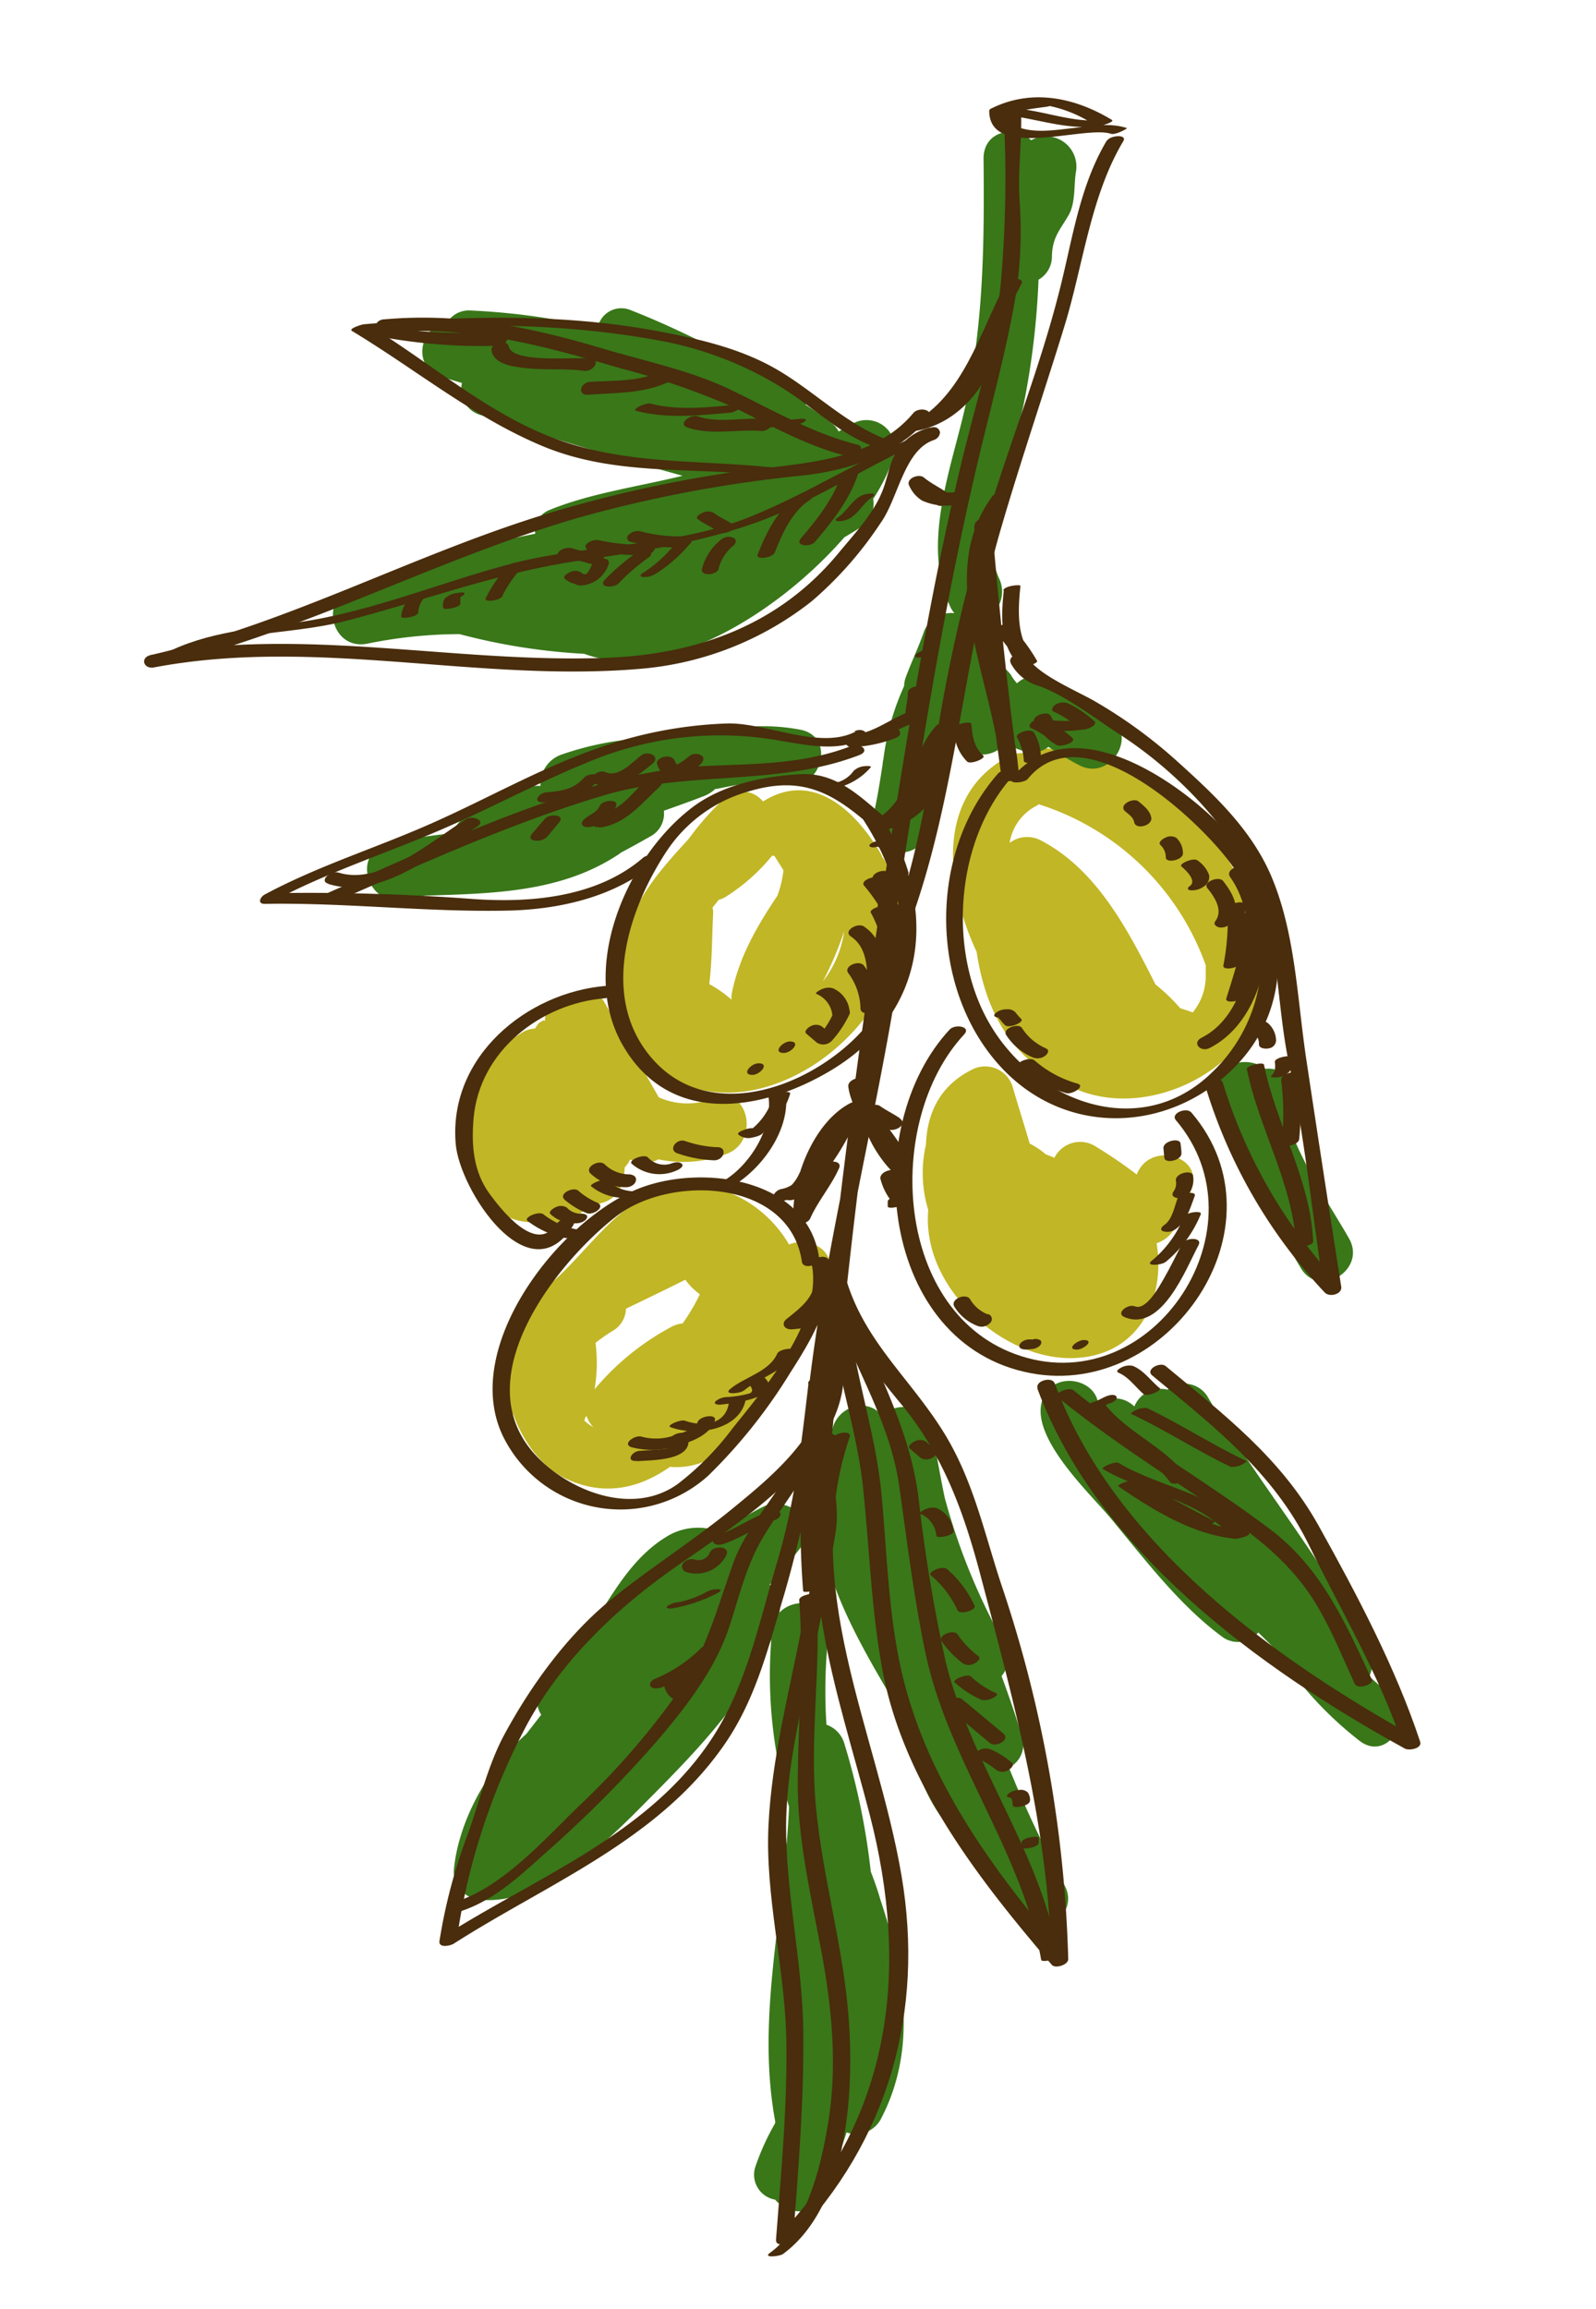 <svg id="layer1" xmlns="http://www.w3.org/2000/svg" viewBox="0 0 180.02 260.28"><defs><style>.cls-1{fill:#c1b625;}.cls-2{fill:#397719;}.cls-3{fill:#492d0c;}</style></defs><path class="cls-1" d="M89,140.3c-2.77-4.75-8.37-7.75-13.84-6.33-5.82,1.53-9.19,7.77-13.69,11.25a2.59,2.59,0,0,0-1,1.5,9.19,9.19,0,0,0-3.38,6.62l-.07.13c-1.19,2.62-.59,4.63.89,6,1.16,3.29,3.41,6.18,6.36,7.43,4.21,1.79,8,.78,11.3-1.53,9.41.78,14.91-14.16,17.8-21.51C94.52,141,91.32,139.34,89,140.3ZM67.17,151.39a18.92,18.92,0,0,1,1.92-1.34,3,3,0,0,0,1.52-2.51c2.24-1.09,4.48-2.15,6.69-3.27a7.09,7.09,0,0,0,1.64,1.64A22.3,22.3,0,0,1,77,149.2a3.32,3.32,0,0,0-1.35.43,29.27,29.27,0,0,0-8.59,7A17.35,17.35,0,0,0,67.17,151.39Zm-1,8.27a3.28,3.28,0,0,0,.76,1.24,5.21,5.21,0,0,1-1-.73C65.94,160,66,159.83,66.12,159.66Z"/><path class="cls-1" d="M61,137.73l.31,0c2.45.43,4-.39,5-1.93,3,.05,4.08-1.72,4.15-4.19a3.2,3.2,0,0,0,.61-.89c.29.1.58.2.9.28a3.17,3.17,0,0,0,2.29-.3,13.66,13.66,0,0,0,7.72-.62c3.8-1.45,2.4-7.75-1.43-6.29a7.87,7.87,0,0,1-6.24-.08L68.18,113c-.86-1.51-2.63-1.61-4.14-.75l-.74.42c-1,.55-1.84,1.24-1.83,2.36,0,.11-.12,0-.17,0l-.39.22c-.26.15-.39.5-.59.71a3,3,0,0,0-1.6.56c-5.39,3.37-8.1,8.09-6.32,14.4C53.49,134.8,56.67,138.33,61,137.73Z"/><path class="cls-1" d="M99.74,96.92a2.78,2.78,0,0,0-.21-.27,2.72,2.72,0,0,0-.21-.46c-2.86-4.85-7.67-9.37-13.26-5.83a3,3,0,0,0-4.52-.19,32,32,0,0,0-3.85,4.39c-4,4.38-7.85,8.62-7.46,15.37a.43.43,0,0,1,0,.11A3.15,3.15,0,0,0,69,113.47c3.89,10,13.5,12.29,22.4,6.83C99,115.61,104.83,105.45,99.74,96.92ZM82.57,111.86a3.47,3.47,0,0,0-.06.84A14,14,0,0,0,80,110.94c.33-2.63.3-5.28.44-7.94a2.58,2.58,0,0,0-.07-.68l.7-.88a3,3,0,0,0,.89-.4,21.42,21.42,0,0,0,5.15-4.6l.26.08c.34.55.68,1.08,1,1.6a12.06,12.06,0,0,1-.69,2.87C85.42,104.35,83.39,107.85,82.57,111.86Zm10.24-1.21A39.08,39.08,0,0,0,95.22,105,11.93,11.93,0,0,1,92.81,110.65Z"/><path class="cls-1" d="M137.77,95.84a27.54,27.54,0,0,0-19.85-11.48,2.73,2.73,0,0,0-2.07.62,3,3,0,0,0-2.16.33c-8.24,4.46-7,14.58-3.53,22,1.07,7.15,4.27,12.67,11.44,15.57,6.65,2.68,15-.51,18.94-6.11a11,11,0,0,0,1.68-3.74,3,3,0,0,0,.78-2.87c-.13-.59-.3-1.17-.47-1.75A26.13,26.13,0,0,0,137.77,95.84Zm-3.24,18.3c-.45-.17-.92-.32-1.4-.47a21.49,21.49,0,0,0-2.8-2.69c-3.19-6.33-6.7-13-12.94-16.24a3.27,3.27,0,0,0-3.51.29,5.68,5.68,0,0,1,3-4.17c.11-.06.19-.13.28-.19A29.41,29.41,0,0,1,136,108.82c0,.44,0,.88,0,1.33A6.46,6.46,0,0,1,134.53,114.14Z"/><path class="cls-1" d="M128.22,132.41a54.65,54.65,0,0,0-4.83-3.28,3.25,3.25,0,0,0-4.46,1.4c-.34-.15-.67-.28-1-.41a8.24,8.24,0,0,0-1.78-1.19c-.62-2.1-1.29-4.2-1.9-6.31a3.24,3.24,0,0,0-4.68-2c-3.66,1.86-5,5-5.13,8.43a14.23,14.23,0,0,0,.26,7.35,12.26,12.26,0,0,0,.22,3.58c1.43,7.08,9.29,13.57,16.54,13.11s10-6.95,9-12.93a3.59,3.59,0,0,0,2.26-2.2c.49-1.31,1.18-2.54,1.68-3.86C135.83,130.26,129.67,128.6,128.22,132.41Z"/><path class="cls-2" d="M99.48,159.59c-1.81-2.26-5.4-.86-5.67,2a16.22,16.22,0,0,0,0,1.84l0,.13a2.81,2.81,0,0,0-1.1,1.76c-2.07,9.23,3.46,18.69,8.27,26.77,2.37,6.32,3.25,13.62,10,16.65,1.1,2.34,2.26,4.65,3.53,6.92,2,3.61,7.54.44,5.54-3.16a125.82,125.82,0,0,1-6.21-13.13l0-.11a2.92,2.92,0,0,0,1.46-3.44c-.72-2.34-1.48-4.58-2.33-6.87a3.21,3.21,0,0,0,.56-3.22h0l-.31-.56a71.73,71.73,0,0,1-6.67-16.36c-.54-2.62-1-5.26-1.45-7.89S101,158,99.48,159.59Z"/><path class="cls-2" d="M87.9,181.81a3.13,3.13,0,0,0-1.08-3.16c1.3-1.45,2.54-2.93,3.7-4.45,2.1-2.77-1.81-5.59-4.35-4.38a23.6,23.6,0,0,0-4.66,3,6.77,6.77,0,0,0-6.47.51c-5.4,3.37-7.43,10-11.63,14.42a3.62,3.62,0,0,0-.75,1.17c-.34.27-.69.53-1,.82a2.6,2.6,0,0,0-.61,3.57l-1.71,2.2c-4.52,3.94-7.73,10.15-8.16,15.45a3.23,3.23,0,0,0,3.16,3.23c7.4.51,14.67-7.15,19.37-11.89S84.33,191.42,87,184.82a51.76,51.76,0,0,0,2,18.87c-.09,2.06-.25,4.12-.46,6.17a20.59,20.59,0,0,0-.26,2.35c-1,9-2.51,17.9-.84,26.95,0,.11,0,.21-.07.31a27.52,27.52,0,0,0-2.14,4.72,2.85,2.85,0,0,0,2.2,3.79c1.34,1.61,4.14,2,5.21-.3a63.43,63.43,0,0,0,2.85-7.28A3.19,3.19,0,0,0,99.3,239c4.22-7.94,2.73-16.65,0-24.85C99,213.1,98.61,212,98.22,211a79.08,79.08,0,0,0-3-14.49,3.18,3.18,0,0,0-2-2.07,58.65,58.65,0,0,1,.27-10.6C93.75,180.53,89.73,179.87,87.9,181.81Z"/><path class="cls-2" d="M131.68,156.67a3.18,3.18,0,0,0-3.73,1.89l-.09-.08a3.22,3.22,0,0,0-4-.27c-.37-2.88-5.21-3.72-6.31-.31-1.36,4.24,5.53,10.58,7.82,13.37,3.8,4.59,7.78,9.85,12.65,13.37a3,3,0,0,0,3.91-.6c.72.71,1.44,1.42,2.15,2.14a41.37,41.37,0,0,0,9.29,10.09c3.27,2.48,6.48-3,3.24-5.45-.76-.57-1.47-1.2-2.17-1.84a3.24,3.24,0,0,0,0-2.91c-5-10.15-12.46-18.73-18.14-28.46A3.06,3.06,0,0,0,131.68,156.67Z"/><path class="cls-2" d="M142.75,120.5c-2-1.5-5.43-.83-5.12,2.2.61,6.13,3.72,11.31,6.84,16.47.74,1.25,1.5,2.5,2.23,3.75,2.06,3.56,7.51.24,5.45-3.32l-.32-.56h0c-1.63-2.79-4.51-7.15-6.18-11.42a6.49,6.49,0,0,0,.72-4.12A3.28,3.28,0,0,0,142.75,120.5Z"/><path class="cls-2" d="M41.46,72.56a52,52,0,0,1,10.38-1.07A69.21,69.21,0,0,0,65.9,73.71c9,3.34,21.82-4.51,29.33-13.13.61-.36,1.22-.73,1.81-1.11a3.12,3.12,0,0,0,1.45-3.22,20.79,20.79,0,0,0,2.36-4.87,3.22,3.22,0,0,0-4.66-3.63c-.53.31-1.07.61-1.6.9a2.44,2.44,0,0,0-.62-.81,32.81,32.81,0,0,0-3.07-2.18,2.78,2.78,0,0,0-1.56-1.88c-6-3.07-11.89-6.35-18.19-8.81A2.71,2.71,0,0,0,67.41,37,77.83,77.83,0,0,0,53,35a2.87,2.87,0,0,0-2.53,1.3c-3.25.52-4.06,5.21-.55,6.22l2.19.66a3,3,0,0,0,2.19,3.63c7.5,2.51,15.08,4.71,22.69,6.83-5.12,1.24-10.51,2-15,3.85a2.54,2.54,0,0,0-1.62,2.68c-3.67.73-7.31,1.64-10.87,2.62a3.08,3.08,0,0,0-2,1.51c-2.55.65-5.1,1.31-7.64,2C35.9,67.48,37.44,73.4,41.46,72.56Z"/><path class="cls-2" d="M79.37,89.76a3.92,3.92,0,0,0,1.32-.83,1.25,1.25,0,0,0,.19,0c2.64-.54,5.06-1.05,7.75-.51,4,.81,5.73-5.33,1.68-6.15a22.55,22.55,0,0,0-8-.08,2.6,2.6,0,0,0-1.82-.49A47.13,47.13,0,0,0,73,83.21a33.89,33.89,0,0,0-9.78,1.9,3.55,3.55,0,0,0-2.26,3.49,11.6,11.6,0,0,0-9.56,4.58,2.31,2.31,0,0,0-.33.73c-2.19.28-4.39.56-6.58.89a2.76,2.76,0,0,0-1.33.59c-3.28,1.21-1.64,6.71,2.17,6q1.35-.24,2.7-.42c7.48-.24,15.15-.34,21.62-4.57a3.18,3.18,0,0,0,.37-.27c1.14-.6,2.25-1.22,3.29-1.81a2.9,2.9,0,0,0,1.57-2.92C76.35,90.88,77.87,90.34,79.37,89.76Z"/><path class="cls-2" d="M116.31,15.81c-1.81-1.72-5.4-1.11-5.37,2.1.1,10.08,0,20-2.53,29.87-1.63,6.47-4.26,14.24-1.21,20.65a3,3,0,0,0,.45.7,3.27,3.27,0,0,0-3.5,2.27c-.6,1.7-1.39,3.33-2,5a2.92,2.92,0,0,0-.17.94,28.35,28.35,0,0,0-2.34,8.27,2.89,2.89,0,0,0-.09.6c-.31,1.94-.6,3.91-1.08,5.89a3.22,3.22,0,0,0,4.66,3.62c3.19-1.81,2.69-5.93,2.77-9.22a3.11,3.11,0,0,0-.1-.89,17.88,17.88,0,0,1,1.28-4.56c.17.49.44,1.12.59,1.62a3.24,3.24,0,0,0,4.68,2l.73-.42c.13-.07.17-.32.29-.41a15.24,15.24,0,0,0,2.23.88,2.94,2.94,0,0,0,2.65-.52,36,36,0,0,0,3.47,2.06c3.63,1.91,6.85-3.62,3.19-5.54a28.92,28.92,0,0,1-5.61-3.69,3.43,3.43,0,0,0-4.59,0,5.15,5.15,0,0,1-.68-.94,3.62,3.62,0,0,0-2.62-1.5c-.4-1-.79-2.08-1.13-3.16a3.41,3.41,0,0,0-.77-1.33,3.41,3.41,0,0,0,3.22-4.81c-2.56-5.4,1.57-14.14,2.71-19.59a89.27,89.27,0,0,0,1.7-14.17,3,3,0,0,0,1.51-2.67c.07-2.13.87-2.86,1.88-4.6.82-1.42.57-3.37.84-4.93A3.42,3.42,0,0,0,116.31,15.81Z"/><path class="cls-3" d="M124.85,15.83c-3.14,5.24-3.9,11.35-5.41,17.17-2,7.85-5,15.55-7.46,23.31a184.8,184.8,0,0,0-6,24.77c-1.31,8-2.58,16-5.41,23.59l1.94-.37c0-.54-.09-1.07-.14-1.6-.06-.69-2-.26-1.93.52,0,.53.09,1.06.14,1.59.07.79,1.75.11,1.93-.37,5.34-14.34,6.1-30.17,10.4-44.88,2.23-7.64,4.81-15.17,7.15-22.78,2.1-6.81,2.94-14.69,6.64-20.86.49-.82-1.46-.66-1.81-.09Z"/><path class="cls-3" d="M127.11,14.44c-1.94-.64-4.1-.23-6.08,0-2.15.23-4.49.65-6.55-.24-4-1.74,4.78-2.12,3.82-2.27a14.47,14.47,0,0,1,5.28,2.24l1.34-.68c-3.45.49-6.58-.84-9.94-1.22-.32,0-1.79.12-1.77.62A135,135,0,0,1,112.88,32c-.71,7.1-3,14-4.62,20.95-3.3,13.73-5.55,27.74-7.78,41.67-4.49,28.16-8,56.27-9.89,84.73l1.93-.52c-1.9-24.15,5.75-47.53,9.17-71.2,0-.16-1.85,0-1.93.52-3.42,23.67-11.07,47.05-9.17,71.2,0,.31,1.9-.05,1.93-.52,1.89-28.46,5.44-56.55,9.9-84.72,2.28-14.48,4.73-29,8.16-43.26,1.4-5.86,3-11.64,4-17.6A47.27,47.27,0,0,0,115,22.58c-.22-3.41.31-6.8.16-10.22l-1.77.61c3.68.41,7,1.75,10.69,1.22.12,0,1.69-.45,1.34-.67C121.26,11,116.48,10,112,12.14c-.13.06-.42.16-.42.35,0,5.62,10.79,1.62,13.71,2.59.54.18,1.92-.61,1.83-.64Z"/><path class="cls-3" d="M110.67,38.22c-.39,3.73-3.11,8.57-7.14,9.22l.47.82C110.17,45,112.17,37.71,115.21,32c.43-.82-1.51-.6-1.8,0-2.88,5.44-4.77,12.71-10.61,15.76-.76.4-.15.92.46.82,5-.81,8.83-5.6,9.34-10.53.08-.78-1.86-.41-1.93.24Z"/><path class="cls-3" d="M104.9,48.2a6.17,6.17,0,0,0-3.82,2.74c-.81,1.37-1,3.23-1.67,4.7-1,2.38-3.16,4.69-4.81,6.69-6.75,8.18-16,11.47-26.4,11.84-17.26.6-34-3.58-51.25-.32.13.46.25.93.38,1.39C34.07,71.43,49.09,63,65.51,58.29a148.33,148.33,0,0,1,25-4.68c5.19-.57,10.72-2.32,14.15-6.44.79-1-1-1.33-1.63-.62-4.87,5.86-13.81,5.67-20.72,6.73a145.27,145.27,0,0,0-20.5,4.6C46.57,62.52,32.59,70.29,17,73.85c-1.23.28-.82,1.62.38,1.39,18.46-3.48,36.72,1.8,55.18.13a35.94,35.94,0,0,0,19-7.59A42.09,42.09,0,0,0,99.3,59c2-2.74,2.65-8.22,6-9.38,1.15-.4.81-1.8-.38-1.39Z"/><path class="cls-3" d="M104.73,48.58c-6.93,2.75-13.17,6.87-20.07,9.66-8.55,3.47-17.9,3-26.68,5.23-8.26,2.14-16.24,5.6-24.73,6.74-5.33.71-10.92,1.2-15.62,4-1.12.67.62.76,1.16.44C24.82,71,32.34,71.73,39,70c8.93-2.31,17.27-5.5,26.47-6.81,6.73-1,13.52-2,19.93-4.32,7-2.55,13.16-6.92,20.07-9.67,1.27-.5.09-1-.72-.63Z"/><path class="cls-3" d="M95.93,58.39c1-.64,1.51-1.74,2.48-2.37.29-.19.27-.38-.11-.38a2.59,2.59,0,0,0-1.36.36c-1,.64-1.51,1.74-2.48,2.37-.29.19-.27.38.11.39a2.7,2.7,0,0,0,1.36-.37Z"/><path class="cls-3" d="M91.91,61.1c2-2.34,3.93-4.77,4.89-7.71.25-.76-1.71-.51-1.94.2-.88,2.7-2.73,5-4.52,7.1-.76.91,1.11,1,1.57.41Z"/><path class="cls-3" d="M87.39,62.28c.85-2.14,1.92-4.57,3.91-5.89,1.09-.72-.59-1-1.21-.58-2.35,1.56-3.62,4.15-4.63,6.7-.25.64,1.68.41,1.93-.23Z"/><path class="cls-3" d="M81.05,64.12a4.9,4.9,0,0,1,1.6-2.55c.31-.21.52-.67.12-.92a1.33,1.33,0,0,0-1.38.14A6.23,6.23,0,0,0,79.21,64c-.39,1,1.55.9,1.84.17Z"/><path class="cls-3" d="M73.94,64.7a16.34,16.34,0,0,0,3.63-3.11c.27-.32-.25-.34-.46-.32a2.1,2.1,0,0,0-1.3.46,15,15,0,0,1-3.35,2.9c-.32.2-.25.41.11.43a2.53,2.53,0,0,0,1.37-.36Z"/><path class="cls-3" d="M69.77,65.77a24.43,24.43,0,0,1,3.49-3c.34-.27.17-.66-.2-.75a1.62,1.62,0,0,0-1.37.36,25,25,0,0,0-3.49,3c-.76.89,1.11.93,1.57.39Z"/><path class="cls-3" d="M65.63,66a3.48,3.48,0,0,0,3-2.34c.38-1-1.55-.82-1.83-.13a3.63,3.63,0,0,1-.49,1l-.14.16s-.15.1-.05,0a.52.52,0,0,1-.28.07c-.4,0-1,.26-1.08.72s.54.56.86.52Z"/><path class="cls-3" d="M66.12,64.8a1.08,1.08,0,0,1-.6-.28,1.33,1.33,0,0,0-1.27,0c-.18.07-.87.47-.52.75a2.54,2.54,0,0,0,1.63.6,1.63,1.63,0,0,0,1.27-.53c.27-.37-.22-.54-.51-.54Z"/><path class="cls-3" d="M67.92,62.61c-1.07-.39-2.23-.4-3.3-.78a1.68,1.68,0,0,0-1.36.19c-.22.13-.62.55-.18.71,1.07.39,2.23.4,3.29.78a1.7,1.7,0,0,0,1.37-.19c.22-.13.62-.56.18-.71Z"/><path class="cls-3" d="M73.08,61.43a24.16,24.16,0,0,1-5.49-.52,1.66,1.66,0,0,0-1.37.37.4.4,0,0,0,.2.73,27.65,27.65,0,0,0,6.41.55c1-.07,1.59-1.23.25-1.13Z"/><path class="cls-3" d="M77.29,60.46a16.91,16.91,0,0,1-5-.55,1.49,1.49,0,0,0-1.37.37.45.45,0,0,0,.21.8,20.58,20.58,0,0,0,5.9.62c1-.08,1.54-1.33.22-1.24Z"/><path class="cls-3" d="M82.78,59.22c-.71-.56-1.58-.85-2.28-1.41a1.42,1.42,0,0,0-1.27,0c-.16.07-.87.44-.53.71.7.55,1.57.85,2.27,1.41a1.42,1.42,0,0,0,1.27,0c.16-.07.87-.45.54-.71Z"/><path class="cls-3" d="M56.67,67.17A13.51,13.51,0,0,1,59,63.85c.29-.35-.24-.45-.49-.45a1.87,1.87,0,0,0-1.28.5,14.47,14.47,0,0,0-2.45,3.56c-.2.48,1.68.27,1.92-.29Z"/><path class="cls-3" d="M108,55.42a4.54,4.54,0,0,1-2.73-.24,3.14,3.14,0,0,1-.92-1.2l-1.62,1c.9.73,2,1.19,2.86,1.89.71.56,2.38-.45,1.47-1.15s-2-1.17-2.85-1.89c-.61-.49-2.15.16-1.62,1a3.77,3.77,0,0,0,1.41,1.6,6.42,6.42,0,0,0,3.85.46c1.11-.1,1.46-1.61.15-1.49Z"/><path class="cls-3" d="M100.07,49.57c-4.72-1.76-8.38-5.64-12.75-8.09-4.1-2.3-8.72-3.32-13.3-4.18-10.85-2-22-1.68-33-.74-.13,0-1.77.48-1.32.75C46.87,41.63,53.37,47,61.12,50.26c8.2,3.45,16.86,2.36,25.47,3.35.44,0,2.23-.72,1.24-.83-8.61-1-16.82-.26-25.13-3.3C55,46.65,48.5,40.84,41.53,36.63l-1.32.76c11.43-1,22.82-1.08,34.14,1a39.71,39.71,0,0,1,13.82,5.3c3.52,2.16,6.39,5.15,10.32,6.62.45.17,2.19-.55,1.58-.78Z"/><path class="cls-3" d="M96.68,50.12c-5.09-1.28-9.59-3.94-14.29-6.19-4.53-2.18-9.52-3.18-14.32-4.61C59.77,36.86,52,35.24,43.37,36c-.53,0-1.1.38-1,1,0,.18,0,.36,0,.53s.41.42.63.45a62.47,62.47,0,0,0,13.23,1c1.1-.06,1.49-1.5.17-1.43-.91,0-12,.19-12.15-1.06l-1,1c9.38-.85,17.67,1.37,26.63,4a85.06,85.06,0,0,1,12.9,4.44C87,48,91,50.28,95.57,51.43c.84.21,2.29-1,1.11-1.31Z"/><path class="cls-3" d="M55.45,39.57c.33,1.6,2.66,1.79,3.95,1.94,2.16.24,4.36,0,6.51.3.94.12,2-1.22.67-1.39-1.6-.21-8.79.6-9.2-1.37-.19-.89-2.12-.38-1.93.52Z"/><path class="cls-3" d="M66.4,44.5c3.07-.24,6.14-.11,9-1.43,1.19-.56.13-1.65-.87-1.18-2.49,1.15-5.29,1-8,1.16-1.1.09-1.47,1.56-.16,1.45Z"/><path class="cls-3" d="M71.8,46.33c3.43.9,7.12.5,10.61.19.58-.05,2.08-1,.8-.91-3.22.29-6.68.72-9.84-.11-.5-.13-2.23.65-1.57.83Z"/><path class="cls-3" d="M77.55,48.2c2.69.91,5.54.16,8.31.39.92.08,2-1.25.68-1.36-2.58-.22-5.39.54-7.87-.3-.8-.27-2.28.88-1.12,1.27Z"/><path class="cls-3" d="M84.17,48.42l5.33-.48a2.48,2.48,0,0,0,1.3-.45c.33-.29-.3-.3-.45-.28L85,47.69a2.39,2.39,0,0,0-1.29.45c-.34.29.29.29.44.28Z"/><path class="cls-3" d="M109.88,59.38c.85,9.42,1.74,18.83,3.08,28.2.12.86,2,.49,1.94-.33-.51-9.46-7.72-22-1.35-30.68.74-1-1.08-1.36-1.63-.61-6.75,9.15.48,21.5,1,31.42l2-.32c-1.34-9.36-2.23-18.78-3.08-28.2-.08-.92-2-.45-1.93.52Z"/><path class="cls-3" d="M112.6,87.18c-8,9-7.83,24.59.5,33.33,7.25,7.6,18.55,7.18,25.86.1,8.18-7.92,6-20.13-1.38-27.64-5.38-5.45-17-13.13-23.45-5.26-.57.7,1.39.6,1.81.09,6.18-7.55,19.07,4.4,22.86,9.53a17.88,17.88,0,0,1-2.13,23.61c-8.32,8.05-20.5,3-25.38-6.12-4.42-8.22-3.34-20.29,2.88-27.26.77-.87-1.1-.9-1.57-.38Z"/><path class="cls-3" d="M136.42,118.16c6.64-3.36,8.31-14.34,4.1-20.15-.53-.74-2.37,0-1.77.86,3.58,4.94,2.61,15.17-3.2,18.11-1.17.59-.12,1.68.87,1.18Z"/><path class="cls-3" d="M140.25,112.3c.95-3.1,2-6.14,1.85-9.42,0-.56-2-.18-1.93.51.18,3.2-.93,6.17-1.85,9.18-.18.61,1.74.34,1.93-.27Z"/><path class="cls-3" d="M139.91,108.56a29.24,29.24,0,0,0,.49-6.6c0-.5-2-.13-1.93.51a27.89,27.89,0,0,1-.48,6.38c-.1.63,1.83.27,1.92-.29Z"/><path class="cls-3" d="M138.9,104c1.16-1.56.09-3.37-.94-4.68-.47-.6-2.33.11-1.78.8.81,1,1.83,2.49.89,3.75-.29.39.25.67.56.69a1.47,1.47,0,0,0,1.27-.56Z"/><path class="cls-3" d="M135.68,100a1.3,1.3,0,0,0,.71-1.32A3.43,3.43,0,0,0,135.07,97c-.42-.36-2.16.38-1.81.68s1.84,1.6.93,2.22c-.31.21-.25.45.13.47a2.25,2.25,0,0,0,1.36-.36Z"/><path class="cls-3" d="M133.43,96.14a2.4,2.4,0,0,0-.74-1.68,1.27,1.27,0,0,0-1.29,0c-.21.09-.84.5-.5.81a1.93,1.93,0,0,1,.6,1.42c.06.68,2,.25,1.93-.51Z"/><path class="cls-3" d="M129.85,92.16c-.13-.79-.86-1.33-1.43-1.81s-2.35.4-1.49,1.13c.39.33.9.67,1,1.2.15.92,2.09.42,1.93-.52Z"/><path class="cls-3" d="M121.45,122.14a12.57,12.57,0,0,1-4.77-2.6c-.56-.46-2.36.3-1.79.77a13.92,13.92,0,0,0,5.39,2.93c.67.17,2.29-.82,1.17-1.1Z"/><path class="cls-3" d="M118.05,118.22a6.08,6.08,0,0,1-2.78-2.33c-.39-.6-2.25.06-1.78.79a6.65,6.65,0,0,0,3,2.53,1.46,1.46,0,0,0,1.37-.16c.25-.16.59-.65.15-.83Z"/><path class="cls-3" d="M115.19,114.87a8.32,8.32,0,0,1-.68-.77,1.22,1.22,0,0,0-1-.31,1.81,1.81,0,0,0-1.28.49c-.3.35.25.44.48.44-.19,0,.07.19.14.27a4.15,4.15,0,0,0,.52.59c.44.39,2.22-.33,1.81-.71Z"/><path class="cls-3" d="M105.65,81.76c-2.93,3.16-2.8,8.18-6.71,10.55-1,.58-.39,1.57.64,1.33,4.45-1,6.58-4.1,7.62-8.37.24-1-1.74-.79-2,.12-.84,3.43-2.39,6-6,6.82.21.45.42.89.64,1.33A10.67,10.67,0,0,0,104,89c1.12-2.23,1.59-4.71,3.33-6.59.84-.9-1-1.32-1.63-.64Z"/><path class="cls-3" d="M99.7,92.06c-2.82-2.4-5.46-5-9.43-4.78-4.14.23-8.76,1.16-12.15,3.72-7.39,5.58-12.93,18.19-7.84,26.9,5.23,9,15.48,7.46,23.25,2.89,11.36-6.68,12.39-18.82,5.59-29.21-.35-.54-2.23.09-1.8.75,5.34,8.16,6.5,17.73-1.17,25-6.36,6-17.4,9.25-23.33,1.08-4.91-6.76-1.8-16,2.21-22.2a16.44,16.44,0,0,1,9.45-7c5.8-1.73,9.22,0,13.43,3.64.52.44,2.32-.31,1.79-.76Z"/><path class="cls-3" d="M102.48,98.39a24.92,24.92,0,0,0-1.14-3.06c-.57-1-1.72-.8-2.63-.45-.1,0-.88.35-.58.56s.94,0,1.25-.1c-.41.16-.6,0-.32.13a1.15,1.15,0,0,1,.27.27,3.51,3.51,0,0,1,.46.93c.27.74.45,1.51.75,2.23.21.49,2.09-.14,1.94-.51Z"/><path class="cls-3" d="M100.73,103a6.31,6.31,0,0,0-.46-4.56c-.36-.63-2.23,0-1.78.8a5.63,5.63,0,0,1,.3,4c-.18.83,1.78.54,1.94-.2Z"/><path class="cls-3" d="M103.2,106.38a20,20,0,0,0-3.94-7.3c-.46-.52-2.31.18-1.79.77a19,19,0,0,1,3.79,7.05c.22.7,2.15.17,1.94-.52Z"/><path class="cls-3" d="M101.74,108.12a13,13,0,0,0-1.59-5.76c-.34-.57-2.16.13-1.93.52a13,13,0,0,1,1.59,5.76c0,.5,2,.11,1.93-.52Z"/><path class="cls-3" d="M99.85,111c-.2-2.48-.11-5-2.4-6.55-.71-.49-2.4.5-1.48,1.12,2,1.35,1.78,3.81,2,6,.07.89,2,.42,1.93-.52Z"/><path class="cls-3" d="M99,113.21a7.65,7.65,0,0,0-1.54-4.34c-.55-.71-2.39.06-1.76.86a6.9,6.9,0,0,1,1.36,4c.09.91,2,.44,1.94-.51Z"/><path class="cls-3" d="M95.83,114a3.12,3.12,0,0,0-1.9-2.59,1.84,1.84,0,0,0-1.24.11s-.9.41-.58.54a2.91,2.91,0,0,1,1.78,2.46c0,.37,2,0,1.94-.52Z"/><path class="cls-3" d="M94,114.23a10.82,10.82,0,0,1-1.77,2.71l1.68-.19-1.16-1a1.24,1.24,0,0,0-1.29-.07c-.22.1-.86.56-.5.86l1.17,1a1.34,1.34,0,0,0,1.68-.19,12.18,12.18,0,0,0,2-3c.39-.94-1.55-.77-1.82-.11Z"/><path class="cls-3" d="M88.41,118.71c.86,0,2-1.3.69-1.3-.86,0-2,1.3-.69,1.3Z"/><path class="cls-3" d="M84.87,121.18c.86,0,2-1.31.69-1.31-.86,0-2,1.31-.69,1.31Z"/><path class="cls-3" d="M107.13,116.05c-10.32,11.09-7.85,35.55,9.15,38.76,15.54,2.93,29.07-16.55,18.11-29.38-.57-.67-2.4.1-1.76.85,10.23,12-2.43,31.39-17.44,26.61-14.41-4.59-15.56-26.48-6.44-36.27.83-.9-1-1.2-1.62-.57Z"/><path class="cls-3" d="M126.87,148.5c4.18,1.7,6.91-5.49,8.32-8.13.49-.93-1.46-.87-1.84-.17-.69,1.3-1.32,2.64-2.06,3.92-.51.87-2,3.67-3.29,3.15-.76-.31-2.25.78-1.13,1.23Z"/><path class="cls-3" d="M131.44,142.3a13.64,13.64,0,0,0,4-5.41c.19-.46-1.69-.24-1.91.3a12.39,12.39,0,0,1-3.63,4.95c-.8.66,1.13.48,1.51.16Z"/><path class="cls-3" d="M132.54,138.61c1.32-.89,1.68-2.37,2.22-3.78.23-.61-1.7-.37-1.93.25-.35.92-.61,2.41-1.48,3-.23.16-.61.53-.18.72a1.59,1.59,0,0,0,1.37-.19Z"/><path class="cls-3" d="M134,134.7a2.74,2.74,0,0,0,.57-2.13c-.07-.77-2-.32-1.94.51a1.59,1.59,0,0,1-.21,1.17c-.73.95,1.12,1.05,1.58.45Z"/><path class="cls-3" d="M133.26,130c0-.36-.06-.71-.1-1.07-.06-.73-2-.29-1.93.52l.1,1.07c.06.73,2,.29,1.93-.52Z"/><path class="cls-3" d="M121.48,152.15c.72,0,2.06-1.08.76-1.08-.72,0-2.06,1.08-.76,1.08Z"/><path class="cls-3" d="M116.61,151l-.54,0c-.37,0-1,.25-1.09.68s.57.48.85.46l.53-.05c.37,0,1-.25,1.09-.68s-.57-.49-.84-.46Z"/><path class="cls-3" d="M111.42,148.18a4,4,0,0,1-2-1.71c-.47-.75-2.31,0-1.76.86a5.28,5.28,0,0,0,2.65,2.17,1.3,1.3,0,0,0,1.37-.36.58.58,0,0,0-.26-1Z"/><path class="cls-3" d="M100.18,82.05a12.4,12.4,0,0,1-3.7.77l-.18,1.4c2.63-.32,4.55-2,7-2.79.3-.1.81-.35.8-.73,0-.93.31-1.79.3-2.72s-2-.7-2,.15-.31,1.79-.29,2.72c.26-.25.53-.49.8-.73-2.22.71-4.14,2.41-6.47,2.7-1.06.14-1.51,1.52-.18,1.4a15.38,15.38,0,0,0,4.73-1c1.23-.5.14-1.53-.85-1.12Z"/><path class="cls-3" d="M103.69,74.13c.58,0,2.11-.87.82-.87-.58,0-2.11.87-.82.87Z"/><path class="cls-3" d="M96.48,82.49c-4,2.06-10-1-14.36-.93a48.08,48.08,0,0,0-15.27,3C60.71,86.76,55,90,49,92.68c-6.33,2.84-13,4.87-19.13,8.16-.53.28-.89,1.07,0,1.06,9.12-.16,18.23.95,27.33.76,6-.12,12.32-1.57,16.94-5.58.87-.76-1-.86-1.57-.41-5.19,4.51-12.76,5.16-19.35,4.67-7.51-.55-15.09-.78-22.62-.64l0,1c6.1-3.28,12.78-5.42,19.14-8.16,6-2.58,11.71-5.75,17.82-8.11a38.32,38.32,0,0,1,20.73-1.87c2.83.46,6.21,1.18,8.89-.21,1.18-.61.1-1.37-.79-.91Z"/><path class="cls-3" d="M93.2,89a7.24,7.24,0,0,0,5-2.48c.2-.24-.73-.14-.76-.14a2.06,2.06,0,0,0-1.14.51,3.4,3.4,0,0,1-2.21,1.39,2.6,2.6,0,0,0-1.3.45c-.33.28.3.28.45.27Z"/><path class="cls-3" d="M96.07,84.08c-5.84,2.28-11.9,2-18,2.35a56.58,56.58,0,0,0-13.65,3.06c-9.44,3-18.46,7.24-27.52,11.21-1.22.53-.13,1.43.82,1,10-4.36,19.86-8.89,30.28-12,9.51-2.88,19.66-1,28.94-4.58,1.24-.48.13-1.39-.83-1Z"/><path class="cls-3" d="M61.38,90.45c2.32-.21,4.48-.64,6.09-2.46.76-.87-1.12-.86-1.56-.35-1.2,1.36-2.56,1.54-4.28,1.69-1,.09-1.59,1.24-.25,1.12Z"/><path class="cls-3" d="M67.2,88.38c2.37,1.1,4.66-.88,6.39-2.28,1-.83-.53-1.55-1.3-.92-1,.81-2.57,2.52-4,1.87-.83-.39-2.23.81-1.11,1.33Z"/><path class="cls-3" d="M74.15,86.24a2,2,0,0,0,2.06,1.39A5.41,5.41,0,0,0,79,86.16c.33-.26.5-.75.1-1a1.21,1.21,0,0,0-1.39.11,7.31,7.31,0,0,1-1.31.91c-.23.11-.13,0,0,0-.13,0-.26-.34-.31-.45-.42-.87-2.33-.32-1.94.52Z"/><path class="cls-3" d="M67.58,93.31c3-.39,4.67-2.63,6.78-4.58,1-.89-.55-1.65-1.3-1-1.57,1.45-3.06,3.74-5.33,4-1.1.14-1.46,1.66-.15,1.5Z"/><path class="cls-3" d="M67.37,92.85a4.85,4.85,0,0,1,.93-.62,3.07,3.07,0,0,0,1.18-1.32c.39-.91-1.54-.72-1.81-.09-.37.86-1.27,1-1.87,1.64-.27.3-.23.65.2.75a1.55,1.55,0,0,0,1.37-.36Z"/><path class="cls-3" d="M61.61,94.46l1.45-1.74c.76-.91-1.1-1-1.58-.43L60,94c-.75.91,1.11,1,1.58.42Z"/><path class="cls-3" d="M107.63,82.15a5,5,0,0,0,1.46,3.71c.41.36,2.16-.37,1.82-.67-1.08-1-1.22-2.2-1.35-3.56,0-.41-2,0-1.93.52Z"/><path class="cls-3" d="M113.22,66.6c-.31,2.94-.47,6.32,1.88,8.49.27.25,2-.28,1.88-.58a20.78,20.78,0,0,0-3-4c-.26-.31-2,.08-1.93.52a1.46,1.46,0,0,0,.69,1.08c.37.32,2.06-.44,1.82-.64-.46-.4-.51-.43-.58-1L112,71a20.78,20.78,0,0,1,3,4l1.88-.58c-2.29-2.11-2.07-5.53-1.78-8.37,0-.19-1.88,0-1.93.52Z"/><path class="cls-3" d="M114,74.76a5.32,5.32,0,0,0,3.35,2.63c3.06,1.16,6.23,3.66,9,5.44,5.65,3.67,11.39,9.31,14.49,15.3,3.55,6.85,3,14.62,4.6,22,1.76,8.34,2.61,17,3.91,25.43l1.85-.68a57.8,57.8,0,0,1-13.27-22.81c-.28-.87-2.2-.34-1.93.52a58.68,58.68,0,0,0,13.43,23.13c.52.55,2,.21,1.85-.68q-2-12.72-3.91-25.43c-1.05-6.87-1.22-14.24-3.92-20.7-2.27-5.41-6.54-9.36-10.8-13.2a54.7,54.7,0,0,0-8.95-6.53c-2.13-1.27-6.77-3.11-7.91-5.25-.39-.75-2.24,0-1.77.84Z"/><path class="cls-3" d="M117.41,85.22a5.9,5.9,0,0,0-.77-2.62c-.36-.59-2.2.09-1.94.52a5.78,5.78,0,0,1,.78,2.62c0,.56,2,.16,1.93-.52Z"/><path class="cls-3" d="M116.76,81.46a6.08,6.08,0,0,0,2.5,2.57c.42.18,2.29-.34,1.66-.87a12.37,12.37,0,0,0-3-2l-1.35,1a19.37,19.37,0,0,0,5.84.06c.23,0,1.53-.51,1-.94a11.69,11.69,0,0,0-3-2,1.58,1.58,0,0,0-1.37.17c-.25.16-.6.6-.16.79a10.73,10.73,0,0,1,2.73,1.79l1-.94a16.23,16.23,0,0,1-4.92,0,1.66,1.66,0,0,0-1.19.23c-.25.16-.6.6-.16.78a11.18,11.18,0,0,1,2.72,1.8l1.67-.86a5.51,5.51,0,0,1-2.25-2.38c-.35-.57-2.22.06-1.79.77Z"/><path class="cls-3" d="M148.12,139.94c-.32-7-4.17-13.13-5.55-19.91-.07-.36-2,.1-1.93.51,1.38,6.79,5.22,12.91,5.55,19.92,0,.27,2,0,1.93-.52Z"/><path class="cls-3" d="M146.54,128.43a31,31,0,0,0-.1-7.14c-.06-.75-2-.31-1.93.52a30.42,30.42,0,0,1,.09,6.81c-.12.88,1.84.56,1.94-.19Z"/><path class="cls-3" d="M145.32,120.93a1.72,1.72,0,0,0,.41-.64,3,3,0,0,0,0-1.08c0-.34-2,0-1.93.51a3.62,3.62,0,0,1,0,.93,1.53,1.53,0,0,1-.41.64c-.21.25.73.17.77.16a1.94,1.94,0,0,0,1.14-.52Z"/><path class="cls-3" d="M143.93,117.22a2.63,2.63,0,0,0-.91-1.87c-.68-.62-2.33.38-1.47,1.15a1.77,1.77,0,0,1,.45,1.24c0,.49.82.53,1.15.44a.93.93,0,0,0,.78-1Z"/><path class="cls-3" d="M91.59,142.69c1.13,6.26-5.45,13.94-9,18.39a32.28,32.28,0,0,1-6.17,6.24c-5,3.57-12,.87-15.82-3.07-8.28-8.55,1.93-21.66,8.85-27.08,6.14-4.81,19.64-4.24,21,5.08.14.91,2.07.42,1.93-.51-1.34-8.93-13.2-10.53-20.27-7.77-9.06,3.55-20.5,18.2-15.2,28.29a14.76,14.76,0,0,0,23,4.08,60.07,60.07,0,0,0,9.23-11.59c2.24-3.48,5.15-8.23,4.37-12.58-.17-.91-2.1-.41-1.94.52Z"/><path class="cls-3" d="M88,135.45c4.64-.8,7.41-6.68,9.26-10.46.39-.8-.9-.85-1.34-.63-4.13,2.13-6.65,8.53-6.42,13,0,.93,1.6.67,1.89,0,.89-2,2.36-3.65,3.25-5.66.36-.81-.88-.86-1.34-.63a26.27,26.27,0,0,0-4.77,3.22c-1,.83.53,1.32,1.27.82A5.82,5.82,0,0,0,92,132.45c.45-1-1.5-.93-1.83-.19a4.58,4.58,0,0,1-1.66,2l1.27.82a23.81,23.81,0,0,1,4.34-3l-1.34-.63c-.89,2-2.36,3.65-3.25,5.67h1.9c-.19-3.71,1.77-9.92,5.31-11.74l-1.34-.63a47,47,0,0,1-2.36,4.29c-1,1.61-2.78,4.65-4.87,5-1,.18-1.5,1.57-.19,1.35Z"/><path class="cls-3" d="M71.83,164.73c1.61-.13,6.58,0,5.74-2.85-.21-.73-2.14-.19-1.93.51.25.85-.32.93-1,1s-1.69.11-2.54.18-1.58,1.24-.24,1.13Z"/><path class="cls-3" d="M71.24,163.16a9.31,9.31,0,0,0,5.52-.28c1.44-.42,3.34-1.18,3.87-2.73.27-.79-1.69-.55-1.95.19s-1.84,1.26-2.6,1.48a6.32,6.32,0,0,1-3.7.15c-.73-.25-2.28.82-1.14,1.19Z"/><path class="cls-3" d="M75.67,160.91c2.9,1.06,8,.32,8.49-3.39,0-.26-1.86-.08-1.93.52-.31,2.59-2.93,2.86-5,2.12-.44-.16-2.17.54-1.58.75Z"/><path class="cls-3" d="M81.19,158.36c1.38-.13,7.6-.85,4.85-3.24-.42-.37-2.17.37-1.81.68s1,1.08.27,1.3a11.64,11.64,0,0,1-2.5.4,2.09,2.09,0,0,0-1.28.47c-.31.33.26.4.47.39Z"/><path class="cls-3" d="M83.86,156.81c1.85-1.6,4.67-2.1,5.72-4.5.21-.46-1.67-.26-1.91.29-.92,2.08-3.69,2.62-5.32,4-.8.68,1.12.51,1.51.18Z"/><path class="cls-3" d="M89.32,149.86l2.13-.19c.42,0,1-.29,1.06-.78s-.51-.65-.89-.62l-2.13.19c-.42,0-1,.29-1.06.78s.51.65.89.62Z"/><path class="cls-3" d="M90.05,149.63c1.58-1.27,3.18-2.58,3.73-4.6.26-1-1.72-.75-2,.13-.42,1.54-1.88,2.59-3.06,3.54-1,.82.52,1.55,1.29.93Z"/><path class="cls-3" d="M93.82,149.47c.79,6.19,2.87,12,3.53,18.27.71,6.75.92,13.5,2.12,20.19,2.32,12.95,10.83,23.83,19.16,33.57.41.49,1.87,0,1.86-.63a143.82,143.82,0,0,0-7.57-42.3c-2-6.08-3.21-12-6.72-17.48-3.87-6.06-9-10.22-10.93-17.46-.18-.67-2.11-.15-1.93.51,1.5,5.57,4.55,9.61,8.18,14,4.85,5.82,7.18,12.27,9.09,19.5,3.84,14.57,7.67,28.54,8,43.76l1.86-.64c-8.43-9.86-16.32-20.39-19-33.34-1.26-6.06-1.44-12.34-2-18.5-.58-6.85-2.83-13.19-3.69-19.95-.08-.64-2-.2-1.93.51Z"/><path class="cls-3" d="M94.93,149.91c2.45,5.85,5.61,11.33,6.51,17.7.87,6.21,1.64,12.42,2.91,18.57,2.57,12.37,10.91,22.4,13.09,34.77.06.34,2-.09,1.94-.52-2.08-11.78-9.84-21.47-12.71-33.08a175.18,175.18,0,0,1-3.08-18.63c-.94-7.05-4-12.85-6.73-19.33-.17-.42-2,.23-1.93.52Z"/><path class="cls-3" d="M117.16,207.74c0-.18,0-.36,0-.53,0-.35-2,0-1.93.51,0,.18,0,.36,0,.54,0,.34,2,0,1.93-.52Z"/><path class="cls-3" d="M116.19,203a1.64,1.64,0,0,0-.24-.9,1.09,1.09,0,0,0-1-.3,1.9,1.9,0,0,0-1.28.49c-.31.33.27.39.47.39-.23,0-.09,0,0,.21a2.74,2.74,0,0,1,.09.63c0,.45,2,.07,1.93-.52Z"/><path class="cls-3" d="M114.14,198.73a8.89,8.89,0,0,0-2.41-1.51,1.48,1.48,0,0,0-1.38.15c-.25.17-.59.67-.14.86a7.81,7.81,0,0,1,2.14,1.3,1.26,1.26,0,0,0,1.3.07c.22-.1.85-.56.49-.87Z"/><path class="cls-3" d="M113.17,195.43l-4.65-3.87c-.63-.53-2.34.38-1.49,1.09l4.65,3.87c.63.53,2.33-.38,1.49-1.09Z"/><path class="cls-3" d="M112.25,190.84a10.37,10.37,0,0,1-2.74-1.84c-.43-.36-2.17.38-1.81.68a11.07,11.07,0,0,0,3,1.95,2,2,0,0,0,1.36-.24c.21-.1.62-.39.22-.55Z"/><path class="cls-3" d="M110.37,186.72a10.69,10.69,0,0,1-2.37-2.47c-.37-.59-2.25.05-1.79.78a10.9,10.9,0,0,0,2.37,2.47,1.24,1.24,0,0,0,1.29.05c.21-.09.86-.53.5-.83Z"/><path class="cls-3" d="M109.91,181a12,12,0,0,0-3.11-4.12c-.47-.41-2.25.33-1.8.72a11.36,11.36,0,0,1,3,3.92c.28.6,2.16,0,1.93-.52Z"/><path class="cls-3" d="M107.55,172.61a3.15,3.15,0,0,0-1.9-2.59,1.84,1.84,0,0,0-1.24.12s-.9.4-.58.53a2.93,2.93,0,0,1,1.79,2.46c0,.36,2,0,1.93-.52Z"/><path class="cls-3" d="M105.59,163.51l-1.16-1a1.27,1.27,0,0,0-1.28,0c-.21.09-.86.52-.51.82l1.17,1a1.25,1.25,0,0,0,1.28.05c.21-.09.86-.53.5-.83Z"/><path class="cls-3" d="M91.19,156c-.82,6.95-1.54,13.46-3.56,20.2s-3.41,13.73-7.22,19.62c-7.1,11-20,15.81-30.5,22.55l1.61.29a73.84,73.84,0,0,1,7.84-24.09c3.76-7,9.53-12.65,15.91-17.25,7.24-5.23,21.22-13.32,19.8-24-.11-.82-2-.35-1.94.51.91,6.78-5.54,12.18-10.21,16-4.41,3.65-9.27,6.71-13.74,10.29-5.12,4.08-9.34,9.93-12.41,15.65C55,199.17,54.1,203,52.85,206.55a60.84,60.84,0,0,0-3.28,12.28c-.11.83,1.23.53,1.6.3C61.68,212.4,74,207.58,81.48,197c3.75-5.25,5.17-11.24,7-17.34a137.72,137.72,0,0,0,4.66-23.88c.1-.92-1.86-.62-2,.18Z"/><path class="cls-3" d="M93.9,162.2c-4.87,14.2.61,28.52,4.19,42.34,4.52,17.43,2.58,34.24-10.39,47.63l1.76.13c.59-7.69,1.22-15.37,1.15-23.09-.06-7.93-2-15.69-1.94-23.6.09-7.59,2.27-15.09,3.77-22.47.68-3.4,1.19-6.83,1.79-10.24.64-3.63-.88-7.16,0-10.75.21-.84-1.75-.57-1.94.19-.78,3.1.11,6,.16,9.12.05,3.79-1.26,8.15-2,11.87-1.43,7.49-3.4,14.81-3.77,22.47-.38,7.86,1.76,15.72,2,23.6.18,7.71-.57,15.42-1.15,23.09-.07.89,1.42.49,1.77.14,10.93-11.29,15-25.85,12.38-41.21C98.88,195,90.1,178.79,95.84,162c.27-.79-1.69-.55-1.94.19Z"/><path class="cls-3" d="M99.3,132.86a6.75,6.75,0,0,0,1.39,2.73c.44.69,2.29,0,1.77-.83a5.78,5.78,0,0,1-1.22-2.42c-.1-.83-2-.36-1.94.52Z"/><path class="cls-3" d="M117,156.52c6.77,18.29,25,31.54,41.46,40.61.47.26,2,0,1.72-.79C157.42,188,153,179.66,148.73,172S138,159.43,131.47,154c-.61-.5-2.33.38-1.5,1.07,6.84,5.66,13.66,10.92,17.65,19.07,3.66,7.49,8,14.74,10.64,22.68l1.71-.79c-16.27-9-34.33-22-41-40.07-.3-.83-2.22-.28-1.93.52Z"/><path class="cls-3" d="M102.06,135.5l0-.54c0-.35-2,0-1.93.52l0,.53c0,.36,2,0,1.93-.51Z"/><path class="cls-3" d="M101.56,126.11c-.73-.52-1.55-.89-2.28-1.41-.54-.38-1.83,0-1.71.8.37,2.55,2,4.72,3.37,6.84.38.62,2.19,0,1.85-.67A24.88,24.88,0,0,0,99.61,127c-.43-.53-2.2-.09-1.85.68a14.16,14.16,0,0,0,3.18,4.71c.48.44,2.1.22,1.85-.67-1-3.64-4.66-5.94-5.18-9.75-.11-.84-2-.36-1.93.52.53,3.85,4.16,6.1,5.18,9.75l1.85-.68a13.5,13.5,0,0,1-3-4.4l-1.85.67a23.6,23.6,0,0,1,3,4.41l1.85-.68c-1.28-2-2.86-4.09-3.21-6.53l-1.72.8c.73.51,1.55.89,2.28,1.41s2.38-.46,1.5-1.08Z"/><path class="cls-3" d="M154.72,189.32c-3-6.44-5.68-12.56-11.5-16.95-7.22-5.44-15.1-9.9-22.12-15.62-.54-.44-2.33.32-1.79.77,5.67,4.62,11.83,8.52,17.88,12.62,3.83,2.59,7.22,5.1,10,8.82,2.41,3.26,3.93,7.22,5.62,10.87.31.69,2.21.08,1.93-.51Z"/><path class="cls-3" d="M137,171.5c-3-1.51-5.89-3.27-9-4.56-.4-.17-2.15.42-1.82.65,3.9,2.66,8.36,5.43,13.17,5.89.23,0,1.87-.31,1.53-.72-3.64-4.37-9.95-5-14.67-7.81-.48-.28-2.07.51-1.82.66,4.72,2.76,11,3.44,14.67,7.81l1.54-.72c-4.55-.44-8.9-3.25-12.6-5.76l-1.82.65c3.12,1.3,6,3,9,4.56.5.26,2-.54,1.82-.65Z"/><path class="cls-3" d="M133.79,166.37c-2.53-3.42-6.8-4.87-9.34-8.29-.26.26-.52.53-.79.79.55-.17,1-.51,1.55-.68,1.13-.34.92-1.2-.22-.85-.55.17-1,.51-1.55.68-.27.08-1.1.38-.79.79,2.53,3.42,6.8,4.87,9.34,8.29.35.47,2.22-.17,1.8-.73Z"/><path class="cls-3" d="M140.64,164.73c-3.86-1.81-7.43-4.16-11.29-6a2.47,2.47,0,0,0-1.82.64c3.86,1.81,7.43,4.15,11.29,6a2.47,2.47,0,0,0,1.82-.64Z"/><path class="cls-3" d="M130.76,156.46c-1-.85-1.79-2-3-2.48a1.94,1.94,0,0,0-1.35.23c-.23.12-.62.4-.22.56,1.12.48,1.88,1.6,2.78,2.38.43.36,2.17-.38,1.82-.69Z"/><path class="cls-3" d="M89.4,165.13c-2,3.79-5.28,7.11-6.73,11.19-1.78,5-3,9.73-6,14.18a86,86,0,0,1-11.48,13.21c-3.74,3.65-8.48,8.93-13.49,10.58-1.14.38-.86,1.54.31,1.16,3.7-1.22,6.55-3.89,9.4-6.45A135.64,135.64,0,0,0,74,196.4c3.31-3.86,6.66-8.16,8.26-13,1.1-3.35,1.89-6.8,3.68-9.87,1.64-2.82,3.71-5.34,5.26-8.22.49-.9-1.47-.8-1.82-.14Z"/><path class="cls-3" d="M75.73,181.34a17.39,17.39,0,0,0,5.14-1.71c.13-.06.68-.38.25-.46a2.43,2.43,0,0,0-1.35.26,11.29,11.29,0,0,1-3.19,1.19,2.42,2.42,0,0,0-1.3.45c-.33.28.3.29.45.27Z"/><path class="cls-3" d="M77.35,177.21a3.78,3.78,0,0,0,4.58-1.9c.46-1.05-1.49-1.12-1.86-.28a1.36,1.36,0,0,1-1.62.81,1.28,1.28,0,0,0-1.37.36.63.63,0,0,0,.27,1Z"/><path class="cls-3" d="M81.79,174c2-.73,3.7-1.94,5.67-2.66.28-.1.79-.51.49-.85s-.92-.2-1.29-.06c-2,.72-3.7,1.93-5.67,2.66-.28.1-.79.51-.49.85s.92.2,1.29.06Z"/><path class="cls-3" d="M74.66,190.22a18.8,18.8,0,0,0,6-4,.44.44,0,0,0-.22-.79,1.51,1.51,0,0,0-1.36.37,16,16,0,0,1-5.19,3.46c-.29.11-.78.53-.49.87s.93.21,1.3.08Z"/><path class="cls-3" d="M75.75,190.22a4.53,4.53,0,0,0,3-1.12.45.45,0,0,0-.22-.81,1.47,1.47,0,0,0-1.36.37c-.29.31-.76.29-1.19.33s-1,.26-1.08.71.55.55.87.52Z"/><path class="cls-3" d="M74.89,189.86a2.26,2.26,0,0,0,1.62,1.93,1.24,1.24,0,0,0,1.37-.37.62.62,0,0,0-.27-1,1.05,1.05,0,0,1-.79-1.08c0-.49-.82-.54-1.15-.45a.93.93,0,0,0-.78,1Z"/><path class="cls-3" d="M90.15,180.43c.49,6.72-.1,13.44-.17,20.16-.08,6.53,1.47,13,2.66,19.37s1.86,13,.74,19.56C92.56,244.36,91,251,86.82,254c-.8.59,1.13.38,1.5.11,7.61-5.62,8.1-19.29,7.31-27.71-.71-7.64-2.88-15.07-3.6-22.72-.74-7.9.63-15.89.06-23.81,0-.41-2-.06-1.94.52Z"/><path class="cls-3" d="M62.77,137.94c-2.3,3.69-6.47-1.9-7.51-3.3-1.87-2.52-2.11-5.54-1.84-8.58.67-7.61,7.61-12.93,14.81-13.52,1.08-.08,1.49-1.51.17-1.4-9,.73-17.83,8-17,17.8.42,5.21,8.28,17.23,13.25,9.21.57-.91-1.4-.92-1.84-.21Z"/><path class="cls-3" d="M83.17,133.37c3.24-2.17,6.21-6.58,5.38-10.63-.12-.6-2.06-.12-1.93.52.72,3.52-1.76,7.71-4.62,9.62-1.08.73.61.86,1.17.49Z"/><path class="cls-3" d="M71.87,134.31a4.73,4.73,0,0,1-3.39-1.23c-.39-.32-2,.45-1.82.64A5.81,5.81,0,0,0,71,135a2.48,2.48,0,0,0,1.29-.45c.34-.28-.3-.27-.44-.26Z"/><path class="cls-3" d="M70.85,132.39a4,4,0,0,1-2.68-1.16c-.69-.55-2.36.43-1.49,1.14a5.82,5.82,0,0,0,4,1.47c.43,0,1-.31,1.06-.8s-.51-.67-.9-.65Z"/><path class="cls-3" d="M75.63,131.2a2.48,2.48,0,0,1-2.56-.73c-.5-.41-2.28.34-1.8.74a4.73,4.73,0,0,0,5.1.72c.2-.08.84-.43.53-.73s-.94-.13-1.27,0Z"/><path class="cls-3" d="M80.78,129.33a13,13,0,0,1-3.58-.72c-1-.24-1.92,1.15-.65,1.46a13.85,13.85,0,0,0,4.07.74c1.12-.07,1.47-1.57.16-1.48Z"/><path class="cls-3" d="M84.34,127.76q-.07.17,0,.15l.92-.32c.32,0,.37,0,.15-.11l-.29-.2c-.27-.21-1,0-1.24.13-.09,0-.84.31-.58.51a1.79,1.79,0,0,0,1.58.32c.55-.12,1.36-.31,1.36-1,0-.26-1.93,0-1.93.51Z"/><path class="cls-3" d="M86.18,127.44a7.87,7.87,0,0,0,2.94-4.12c.12-.45-1.78-.17-1.91.33a7.38,7.38,0,0,1-2.78,3.92c-.36.29.31.35.46.34a2.28,2.28,0,0,0,1.29-.47Z"/><path class="cls-3" d="M67.31,135.56a8.06,8.06,0,0,1-2.09-1.33c-.58-.48-2.32.37-1.5,1.05a9,9,0,0,0,2.45,1.48c.73.3,2.26-.75,1.14-1.2Z"/><path class="cls-3" d="M65.37,136.83a2.21,2.21,0,0,1-1.46-.71,1.32,1.32,0,0,0-1.28,0c-.19.09-.86.5-.51.78a3.93,3.93,0,0,0,3,1c.36,0,1-.25,1.1-.66s-.59-.43-.84-.42Z"/><path class="cls-3" d="M64.92,138.57a8.64,8.64,0,0,1-3.62-1.67c-.51-.41-2.28.35-1.8.74a10.21,10.21,0,0,0,4.22,1.92,1.79,1.79,0,0,0,1.37-.36c.32-.27.2-.54-.17-.63Z"/><path class="cls-3" d="M37.05,99.66c5.87,1.84,12.15-3.54,16.75-6.45,1.11-.7-.5-1.33-1.27-.84-3.78,2.38-9.57,7.52-14.36,6-.8-.25-2.28.91-1.12,1.27Z"/><path class="cls-3" d="M47.18,69a2.53,2.53,0,0,1,1.17-2c.3-.19.28-.38-.1-.38a2.6,2.6,0,0,0-1.36.37,3.14,3.14,0,0,0-1.64,2.54c0,.29,2,0,1.93-.52Z"/><path class="cls-3" d="M51.93,68a4.41,4.41,0,0,1,0-.52c0-.58.54-.25-.7,0,.33-.06.95-.19,1.14-.5s-.69-.15-.75-.13a2.43,2.43,0,0,0-1.44.61A1.39,1.39,0,0,0,50,68.54c0,.29,2-.05,1.93-.52Z"/></svg>